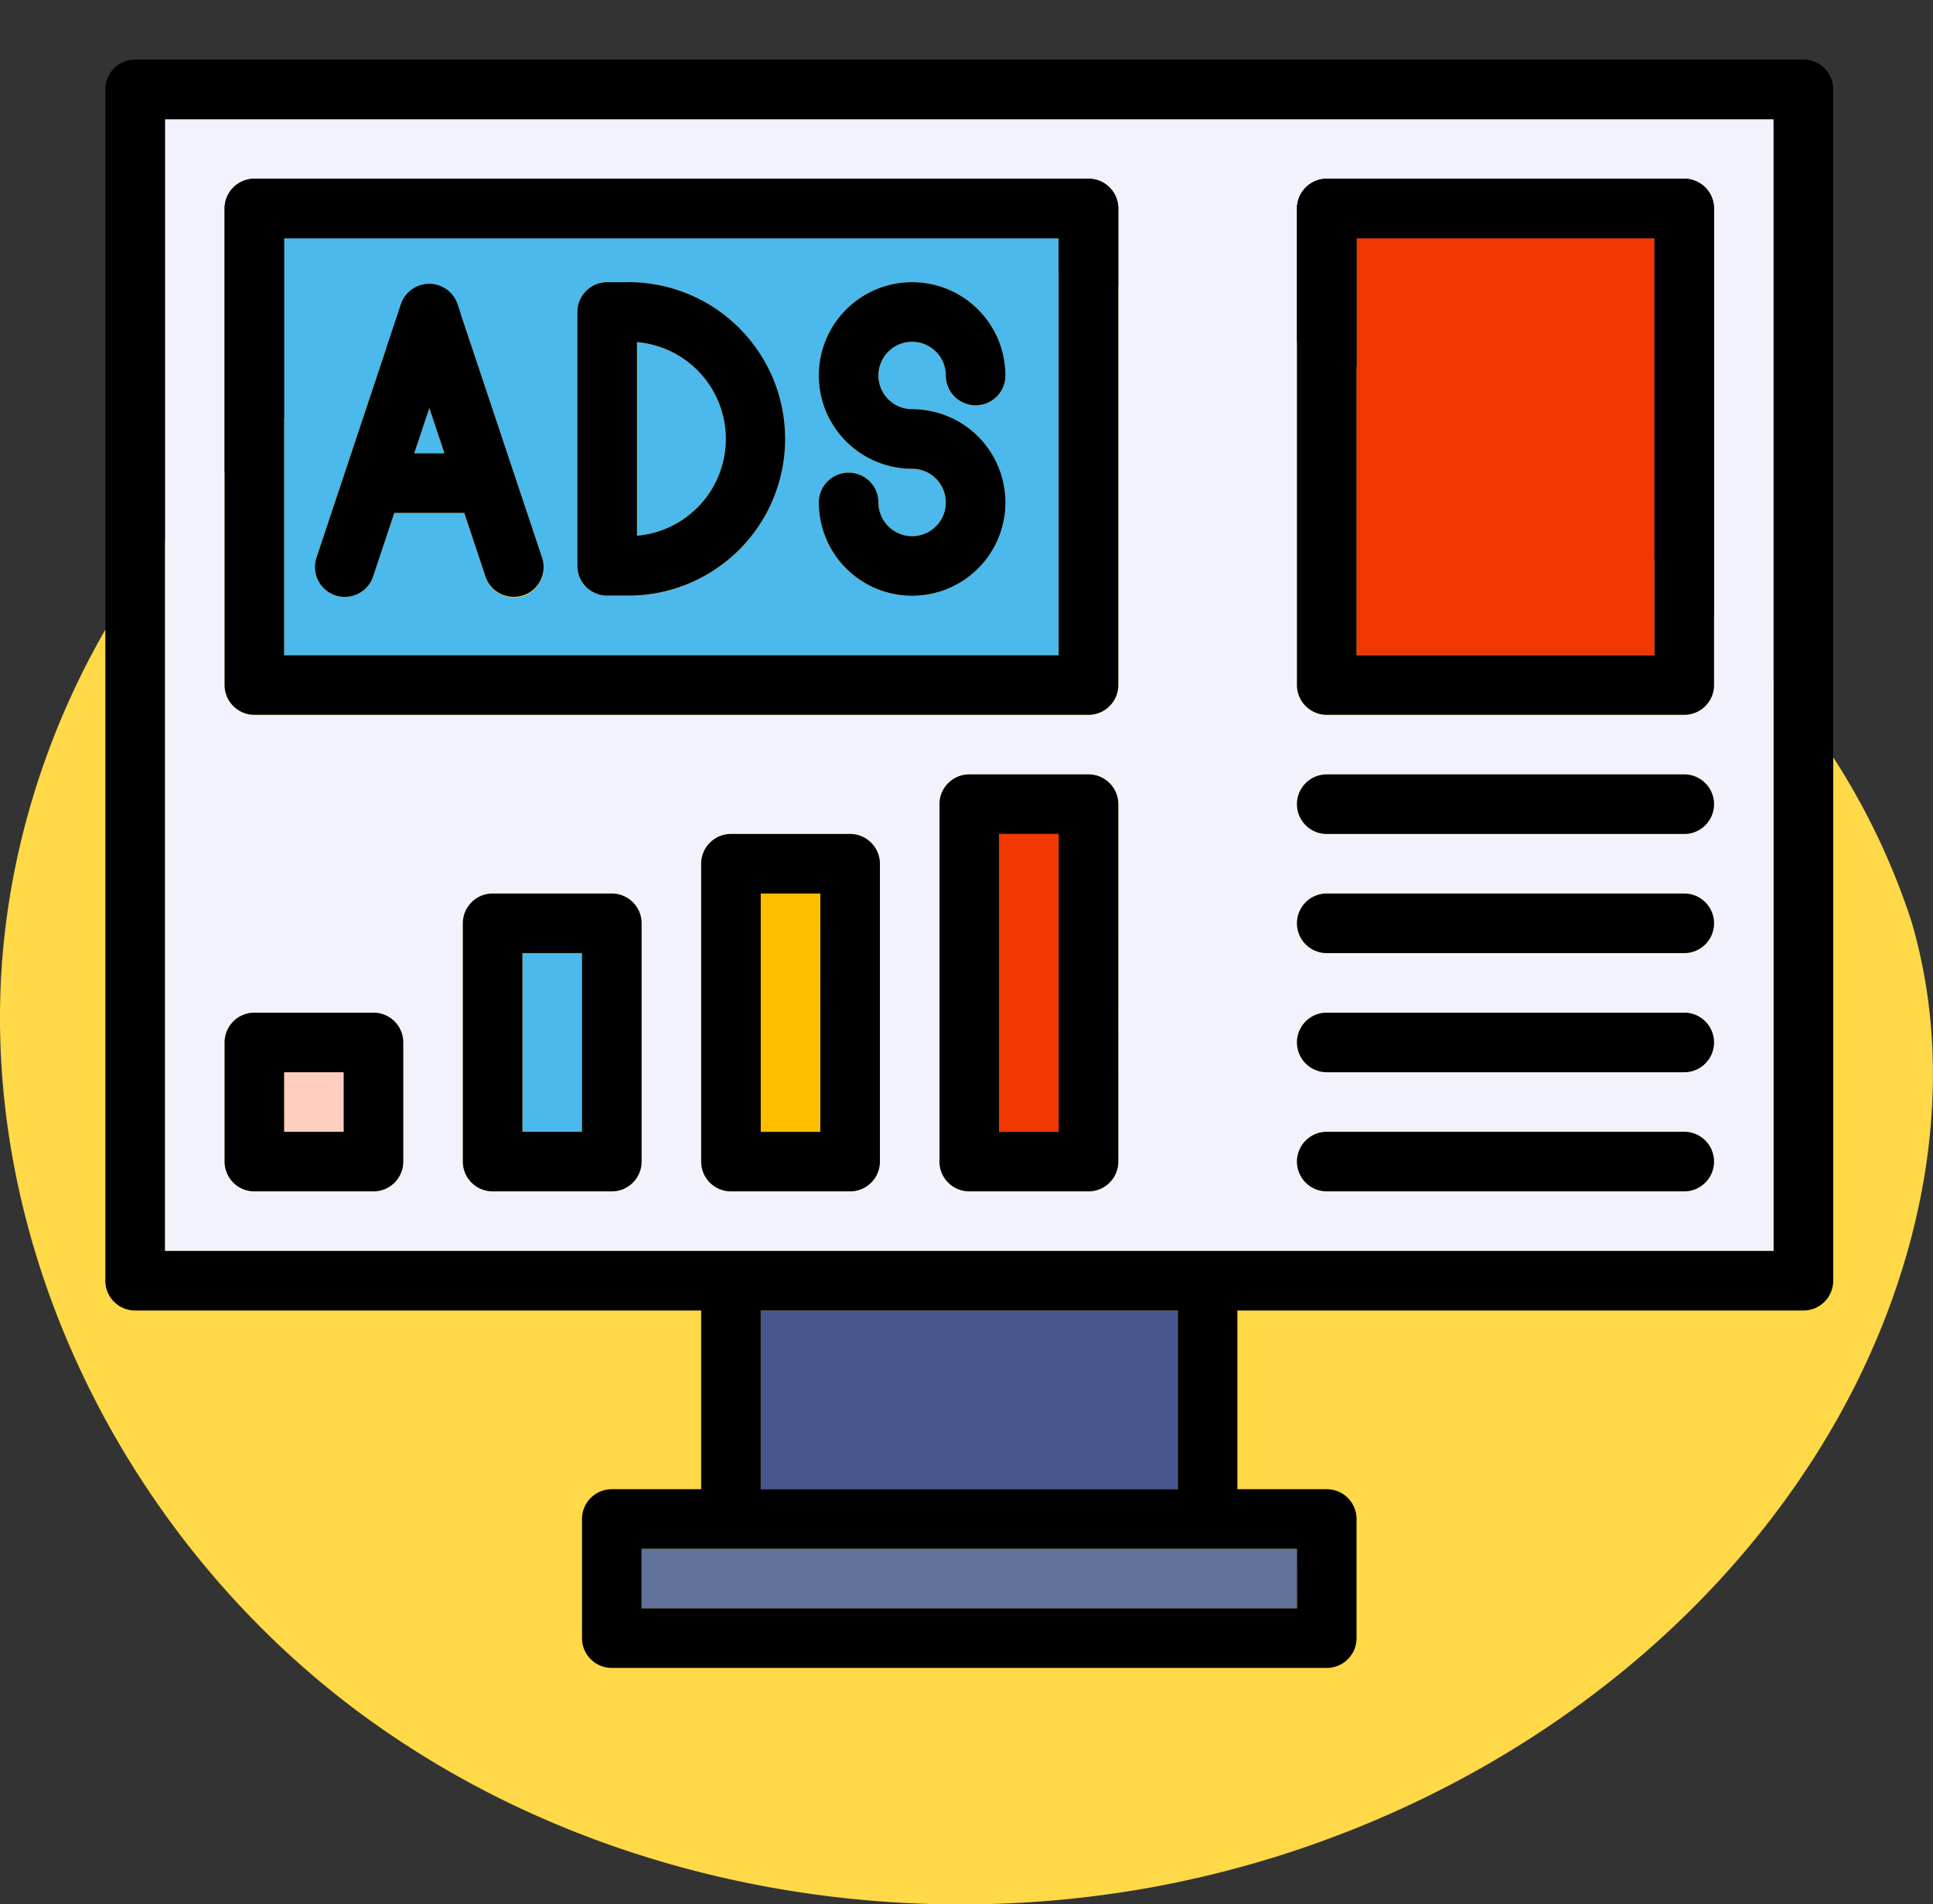 <svg xmlns="http://www.w3.org/2000/svg" xmlns:xlink="http://www.w3.org/1999/xlink" width="91.737" height="90.396" viewBox="0 0 91.737 90.396">
  <rect x="0" y="0" width="91.737" height="90.396" fill="#333333" stroke="none"/>
  <defs>
    <clipPath id="clip-path">
      <rect id="Rectángulo_401797" data-name="Rectángulo 401797" width="82" height="82" transform="translate(214 9746)" fill="#fff" stroke="#707070" stroke-width="1"/>
    </clipPath>
  </defs>
  <g id="Grupo_1101628" data-name="Grupo 1101628" transform="translate(-209 -10113)">
    <g id="Grupo_1100505" data-name="Grupo 1100505" transform="translate(0 367)">
      <path id="_12068" data-name="12068" d="M78.931,72.011c-9.394-1.3-19.317-.98-27.865,3.126-11.854,5.694-19.64,18.6-19.938,31.75s6.551,26.066,17.132,33.876S72.8,151.341,85.735,149c13.048-2.365,25.295-10.031,32.1-21.411,4.364-7.3,6.4-16.309,3.993-24.463A33.421,33.421,0,0,0,113.9,90.084,58.6,58.6,0,0,0,78.931,72.011Z" transform="translate(177.881 9686.594)" fill="#ffd947"/>
      <g id="Enmascarar_grupo_1098757" data-name="Enmascarar grupo 1098757" clip-path="url(#clip-path)">
        <g id="ads" transform="translate(209.759 9741.759)">
          <path id="Trazado_875863" data-name="Trazado 875863" d="M35.345,66.448H55.138v8.483H35.345Z" fill="#47568c"/>
          <path id="Trazado_875864" data-name="Trazado 875864" d="M29.69,77.759h31.1v2.828H29.69Z" fill="#61729b"/>
          <path id="Trazado_875865" data-name="Trazado 875865" d="M7.069,63.621H83.414V9.9H7.069ZM29.69,59.379a1.414,1.414,0,0,1-1.414,1.414H22.621a1.414,1.414,0,0,1-1.414-1.414V48.069a1.414,1.414,0,0,1,1.414-1.414h5.655a1.414,1.414,0,0,1,1.414,1.414Zm11.31,0a1.414,1.414,0,0,1-1.414,1.414H33.931a1.414,1.414,0,0,1-1.414-1.414V45.241a1.414,1.414,0,0,1,1.414-1.414h5.655A1.414,1.414,0,0,1,41,45.241Zm11.31,0A1.414,1.414,0,0,1,50.9,60.793H45.241a1.414,1.414,0,0,1-1.414-1.414V42.414A1.414,1.414,0,0,1,45.241,41H50.9a1.414,1.414,0,0,1,1.414,1.414Zm8.483-45.241a1.414,1.414,0,0,1,1.414-1.414H79.172a1.414,1.414,0,0,1,1.414,1.414V36.759a1.414,1.414,0,0,1-1.414,1.414H62.207a1.414,1.414,0,0,1-1.414-1.414ZM62.207,41H79.172a1.414,1.414,0,1,1,0,2.828H62.207a1.414,1.414,0,0,1,0-2.828Zm0,5.655H79.172a1.414,1.414,0,1,1,0,2.828H62.207a1.414,1.414,0,0,1,0-2.828Zm0,5.655H79.172a1.414,1.414,0,1,1,0,2.828H62.207a1.414,1.414,0,0,1,0-2.828Zm0,5.655H79.172a1.414,1.414,0,1,1,0,2.828H62.207a1.414,1.414,0,0,1,0-2.828ZM9.9,14.138a1.414,1.414,0,0,1,1.414-1.414H50.9a1.414,1.414,0,0,1,1.414,1.414V36.759A1.414,1.414,0,0,1,50.9,38.172H11.31A1.414,1.414,0,0,1,9.9,36.759Zm0,39.586A1.414,1.414,0,0,1,11.31,52.31h5.655a1.414,1.414,0,0,1,1.414,1.414v5.655a1.414,1.414,0,0,1-1.414,1.414H11.31A1.414,1.414,0,0,1,9.9,59.379Z" fill="#f2f2fc"/>
          <path id="Trazado_875866" data-name="Trazado 875866" d="M84.828,7.069H5.655A1.414,1.414,0,0,0,4.241,8.483V65.034a1.414,1.414,0,0,0,1.414,1.414H32.517v8.483H28.276a1.414,1.414,0,0,0-1.414,1.414V82a1.414,1.414,0,0,0,1.414,1.414H62.207A1.414,1.414,0,0,0,63.621,82V76.345a1.414,1.414,0,0,0-1.414-1.414H57.966V66.448H84.828a1.414,1.414,0,0,0,1.414-1.414V8.483A1.414,1.414,0,0,0,84.828,7.069ZM60.793,80.586H29.69V77.759h31.1Zm-5.655-5.655H35.345V66.448H55.138Zm28.276-11.31H7.069V9.9H83.414Z"/>
          <g id="Grupo_1100535" data-name="Grupo 1100535">
            <path id="Trazado_875867" data-name="Trazado 875867" d="M18.9,25.758h1.434l-.717-2.15Z" fill="#4bb9ec"/>
            <path id="Trazado_875868" data-name="Trazado 875868" d="M49.483,15.552H12.724V35.345H49.483ZM24.077,32.53a1.414,1.414,0,0,1-1.788-.894l-1.017-3.051H17.955l-1.017,3.051a1.416,1.416,0,0,1-2.686-.895l4.017-12.053a1.414,1.414,0,0,1,2.686,0l4.017,12.053A1.414,1.414,0,0,1,24.077,32.53Zm4.985-.013H28.057A1.414,1.414,0,0,1,26.643,31.1V19.051a1.414,1.414,0,0,1,1.414-1.414h1.005a7.44,7.44,0,1,1,0,14.881Zm13.466-8.855A4.428,4.428,0,1,1,38.1,28.091a1.414,1.414,0,0,1,2.828,0,1.6,1.6,0,1,0,1.6-1.6,4.427,4.427,0,1,1,4.427-4.427,1.414,1.414,0,0,1-2.828,0,1.6,1.6,0,1,0-1.6,1.6Z" fill="#4bb9ec"/>
            <path id="Trazado_875869" data-name="Trazado 875869" d="M29.471,20.483v9.19a4.612,4.612,0,0,0,0-9.19Z" fill="#4bb9ec"/>
          </g>
          <path id="Trazado_875870" data-name="Trazado 875870" d="M11.31,38.172H50.9a1.414,1.414,0,0,0,1.414-1.414V14.138A1.414,1.414,0,0,0,50.9,12.724H11.31A1.414,1.414,0,0,0,9.9,14.138V36.759A1.414,1.414,0,0,0,11.31,38.172Zm1.414-22.621H49.483V35.345H12.724Z"/>
          <path id="Trazado_875871" data-name="Trazado 875871" d="M20.954,18.689a1.414,1.414,0,0,0-2.686,0L14.251,30.742a1.416,1.416,0,0,0,2.686.895l1.017-3.051h3.32l1.017,3.051a1.416,1.416,0,0,0,2.686-.895ZM18.9,25.758l.717-2.15.717,2.15Z"/>
          <path id="Trazado_875872" data-name="Trazado 875872" d="M29.062,17.637H28.057a1.414,1.414,0,0,0-1.414,1.414V31.1a1.414,1.414,0,0,0,1.414,1.414h1.005a7.44,7.44,0,1,0,0-14.881Zm.409,12.034v-9.19a4.612,4.612,0,0,1,0,9.19Z"/>
          <path id="Trazado_875873" data-name="Trazado 875873" d="M42.528,20.465a1.6,1.6,0,0,1,1.6,1.6,1.414,1.414,0,0,0,2.828,0,4.428,4.428,0,1,0-4.427,4.427,1.6,1.6,0,1,1-1.6,1.6,1.414,1.414,0,0,0-2.828,0,4.428,4.428,0,1,0,4.428-4.428,1.6,1.6,0,0,1,0-3.2Z"/>
          <path id="Trazado_875874" data-name="Trazado 875874" d="M24.034,49.483h2.828v8.483H24.034Z" fill="#4bb9ec"/>
          <path id="Trazado_875875" data-name="Trazado 875875" d="M28.276,46.655H22.621a1.414,1.414,0,0,0-1.414,1.414v11.31a1.414,1.414,0,0,0,1.414,1.414h5.655a1.414,1.414,0,0,0,1.414-1.414V48.069A1.414,1.414,0,0,0,28.276,46.655Zm-1.414,11.31H24.034V49.483h2.828Z"/>
          <path id="Trazado_875876" data-name="Trazado 875876" d="M12.724,55.138h2.828v2.828H12.724Z" fill="#ffcebf"/>
          <path id="Trazado_875877" data-name="Trazado 875877" d="M11.31,60.793h5.655a1.414,1.414,0,0,0,1.414-1.414V53.724a1.414,1.414,0,0,0-1.414-1.414H11.31A1.414,1.414,0,0,0,9.9,53.724v5.655A1.414,1.414,0,0,0,11.31,60.793Zm1.414-5.655h2.828v2.828H12.724Z"/>
          <path id="Trazado_875878" data-name="Trazado 875878" d="M35.345,46.655h2.828v11.31H35.345Z" fill="#fdbf00"/>
          <path id="Trazado_875879" data-name="Trazado 875879" d="M39.586,43.828H33.931a1.414,1.414,0,0,0-1.414,1.414V59.379a1.414,1.414,0,0,0,1.414,1.414h5.655A1.414,1.414,0,0,0,41,59.379V45.241A1.414,1.414,0,0,0,39.586,43.828ZM38.172,57.966H35.345V46.655h2.828Z"/>
          <path id="Trazado_875880" data-name="Trazado 875880" d="M46.655,43.828h2.828V57.966H46.655Z" fill="#f03800"/>
          <path id="Trazado_875881" data-name="Trazado 875881" d="M50.9,41H45.241a1.414,1.414,0,0,0-1.414,1.414V59.379a1.414,1.414,0,0,0,1.414,1.414H50.9a1.414,1.414,0,0,0,1.414-1.414V42.414A1.414,1.414,0,0,0,50.9,41ZM49.483,57.966H46.655V43.828h2.828Z"/>
          <path id="Trazado_875882" data-name="Trazado 875882" d="M63.621,15.552H77.759V35.345H63.621Z" fill="#f03800"/>
          <path id="Trazado_875883" data-name="Trazado 875883" d="M62.207,38.172H79.172a1.414,1.414,0,0,0,1.414-1.414V14.138a1.414,1.414,0,0,0-1.414-1.414H62.207a1.414,1.414,0,0,0-1.414,1.414V36.759A1.414,1.414,0,0,0,62.207,38.172Zm1.414-22.621H77.759V35.345H63.621Z"/>
          <path id="Trazado_875884" data-name="Trazado 875884" d="M62.207,43.828H79.172a1.414,1.414,0,1,0,0-2.828H62.207a1.414,1.414,0,0,0,0,2.828Z"/>
          <path id="Trazado_875885" data-name="Trazado 875885" d="M62.207,49.483H79.172a1.414,1.414,0,1,0,0-2.828H62.207a1.414,1.414,0,0,0,0,2.828Z"/>
          <path id="Trazado_875886" data-name="Trazado 875886" d="M62.207,55.138H79.172a1.414,1.414,0,1,0,0-2.828H62.207a1.414,1.414,0,0,0,0,2.828Z"/>
          <path id="Trazado_875887" data-name="Trazado 875887" d="M62.207,60.793H79.172a1.414,1.414,0,1,0,0-2.828H62.207a1.414,1.414,0,0,0,0,2.828Z"/>
        </g>
      </g>
    </g>
  </g>
</svg>
